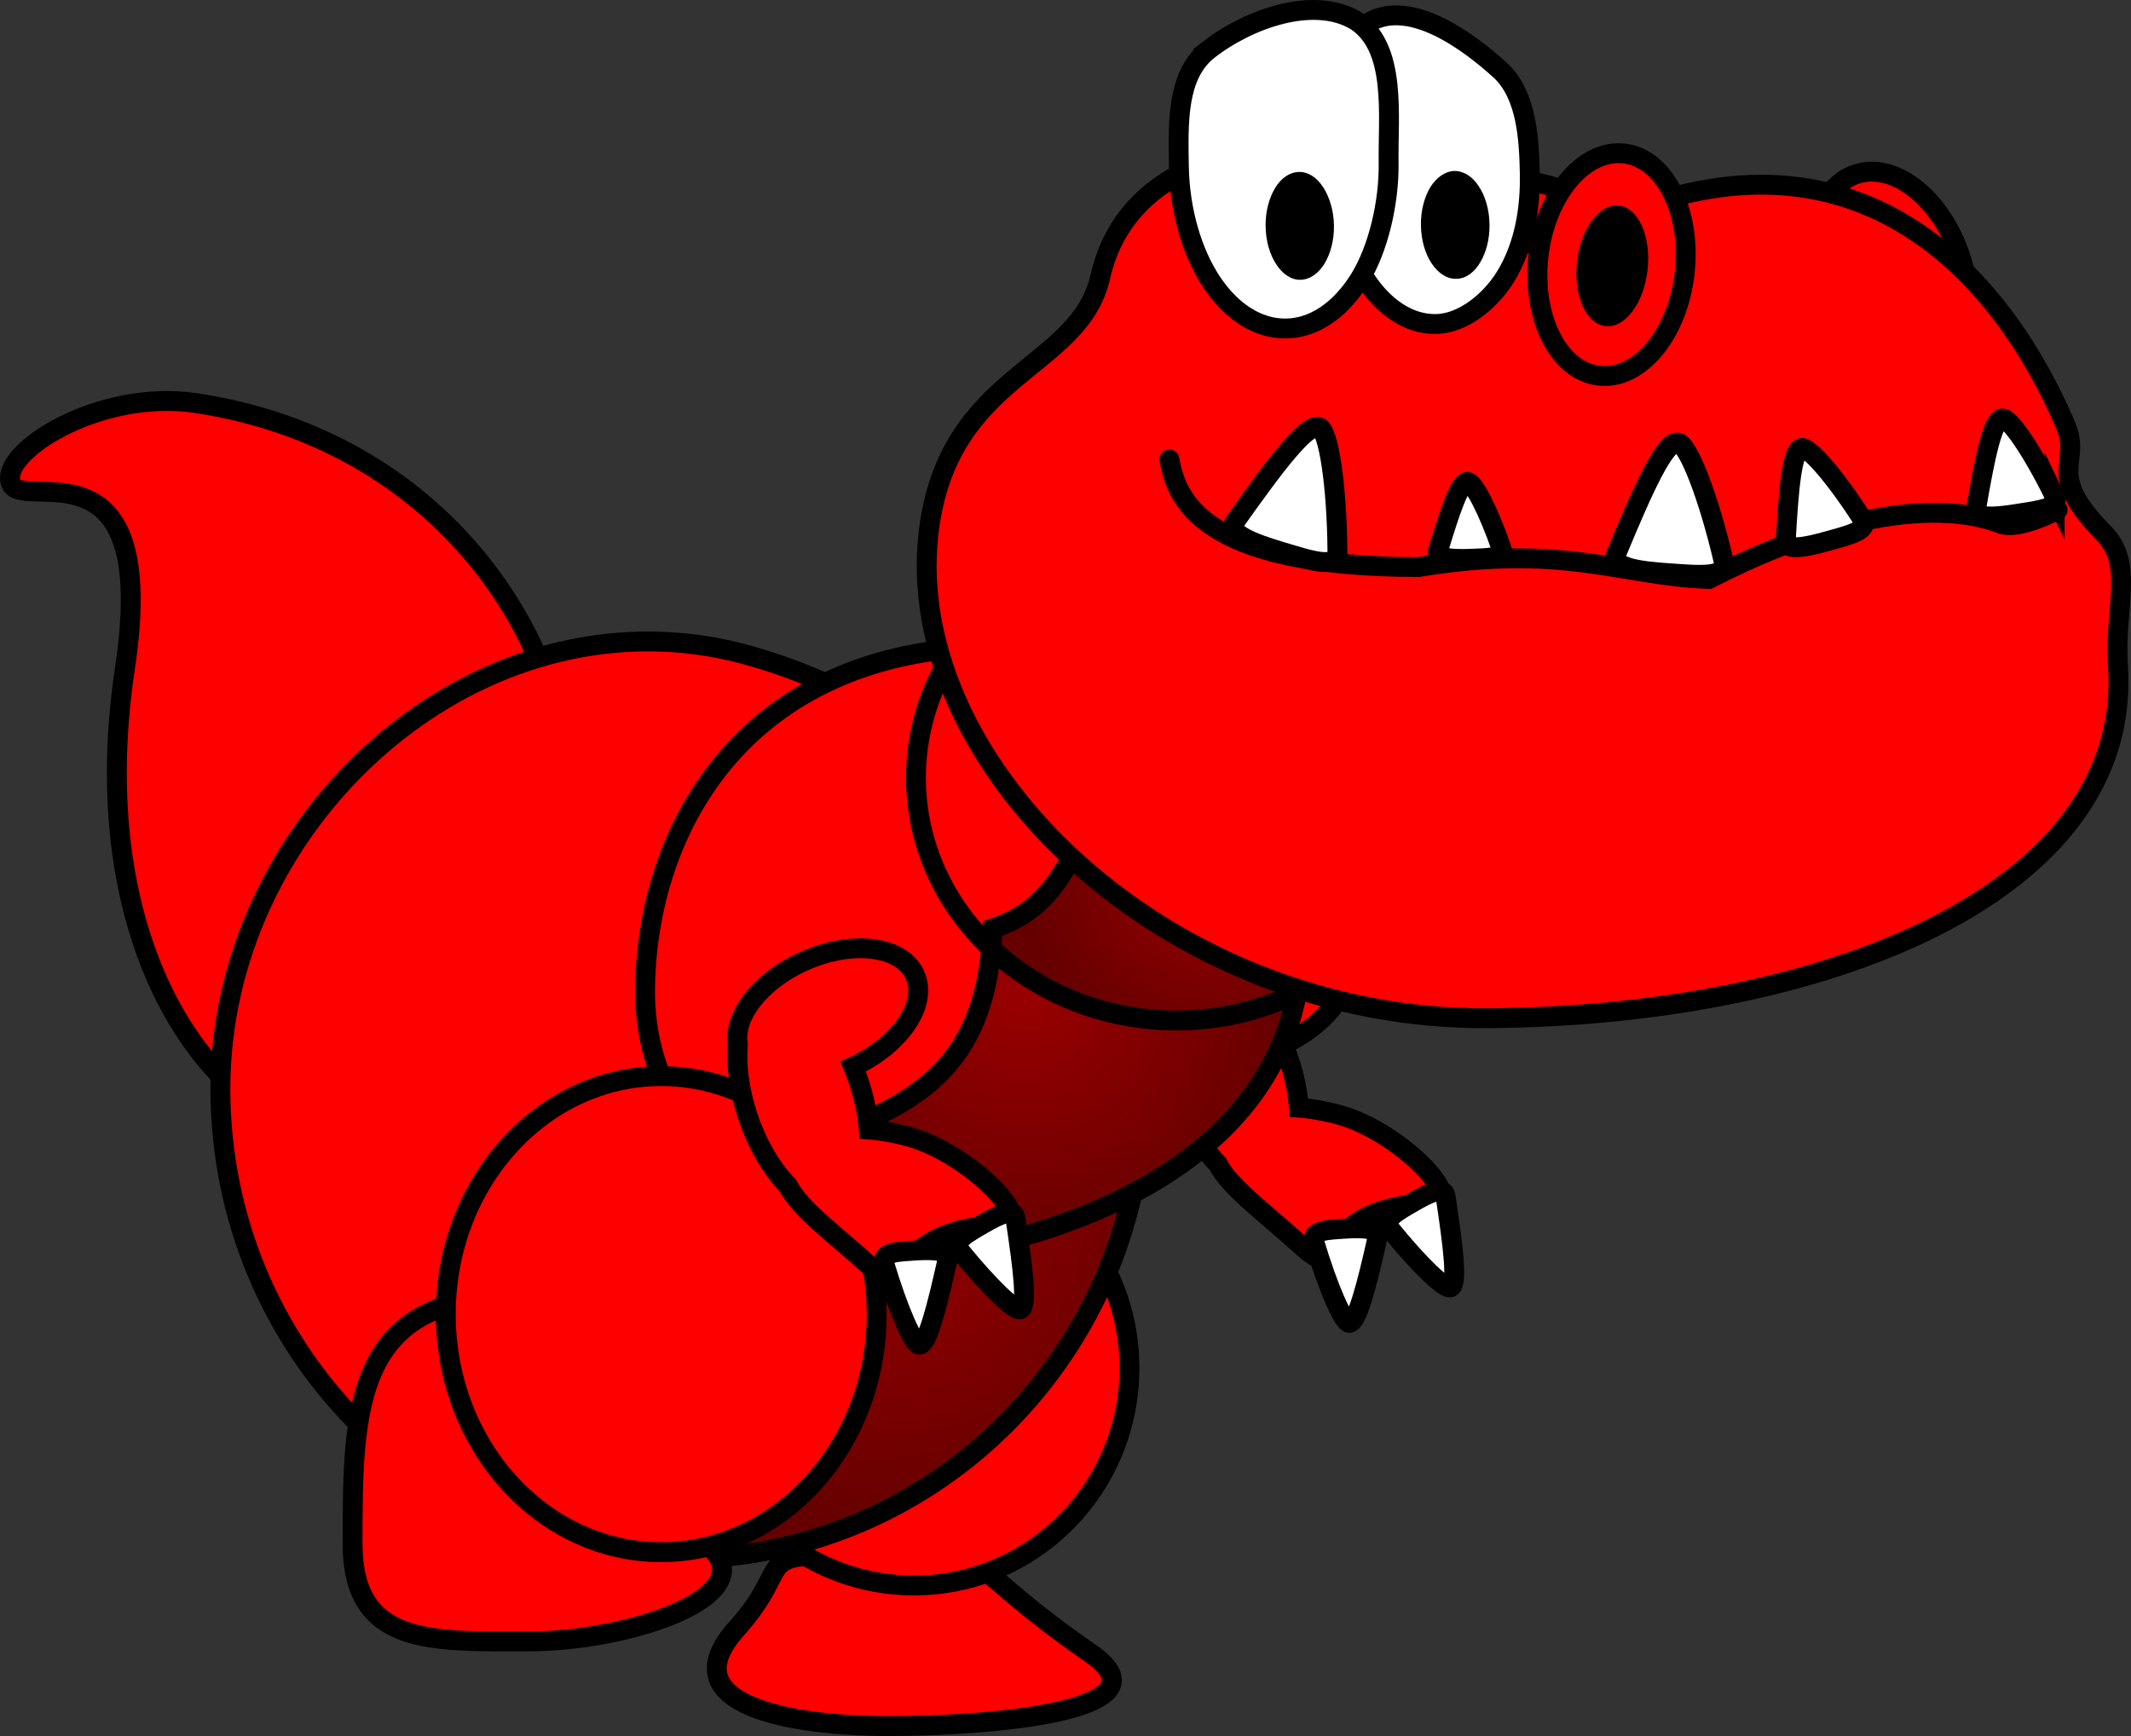 <svg version="1.1" xmlns="http://www.w3.org/2000/svg" xmlns:xlink="http://www.w3.org/1999/xlink" width="85.751" height="69.871" viewBox="0,0,85.751,69.871"><rect x="0" y="0" width="85.751" height="69.871" fill="#333333" stroke="none"/><defs><radialGradient cx="228.861" cy="170.144" r="12.471" gradientUnits="userSpaceOnUse" id="color-1"><stop offset="0" stop-color="#990000"/><stop offset="1" stop-color="#660000"/></radialGradient><radialGradient cx="234.889" cy="161.354" r="10.726" gradientUnits="userSpaceOnUse" id="color-2"><stop offset="0" stop-color="#990000"/><stop offset="1" stop-color="#660000"/></radialGradient><radialGradient cx="242.506" cy="156.358" r="7.643" gradientUnits="userSpaceOnUse" id="color-3"><stop offset="0" stop-color="#990000"/><stop offset="1" stop-color="#660000"/></radialGradient><radialGradient cx="248.222" cy="154.234" r="7.236" gradientUnits="userSpaceOnUse" id="color-4"><stop offset="0" stop-color="#990000"/><stop offset="1" stop-color="#660000"/></radialGradient></defs><g transform="translate(-193.669,-121.332)"><g data-paper-data="{&quot;isPaintingLayer&quot;:true}" fill="none" fill-rule="nonzero" stroke="none" stroke-width="none" stroke-linecap="none" stroke-linejoin="miter" stroke-miterlimit="10" stroke-dasharray="" stroke-dashoffset="0" font-family="none" font-weight="none" font-size="none" text-anchor="none" style="mix-blend-mode: normal"><path d="M251.327,169.723c-5.38,0.29 -3.21,3.64 -5.38,1.67c-1.39,-1.26 -2.79,-2.27 -3.28,-3.22c-0.63,-0.65 -1.21,-1.6 -1.6,-2.74c-0.36,-1.07 -0.49,-2.1 -0.42,-2.96c-0.17,-1.13 0.92,-2.55 2.66,-3.33c1.94,-0.88 3.95,-0.63 4.48,0.55c0.53,1.17 -0.59,2.81 -2.49,3.69c0.08,0.18 0.16,0.35 0.22,0.54c0.24,0.69 0.37,1.36 0.42,1.99c0.53,0.04 1.09,0.14 1.66,0.3c2.43,0.69 5.04,3.44 3.73,3.51z" fill="#ff0000" stroke="#000000" stroke-width="0.8" stroke-linecap="butt"/><path d="M246.557,171.323c-0.14,-0.49 0.55,-0.49 1.25,-0.54c0.7,-0.04 1.38,-0.03 1.29,0.37c-0.45,2 -0.82,3.4 -1.13,3.42c-0.23,0.03 -0.86,-1.41 -1.41,-3.25z" fill="#ffffff" stroke="#000000" stroke-width="0.8" stroke-linecap="round"/><path d="M249.597,170.783c-0.31,-0.38 0.32,-0.71 0.94,-1.07c0.62,-0.36 1.24,-0.66 1.3,-0.24c0.31,2.05 0.49,3.51 0.21,3.67c-0.21,0.12 -1.29,-0.92 -2.45,-2.36z" fill="#ffffff" stroke="#000000" stroke-width="0.8" stroke-linecap="round"/><path d="M216.617,153.853c0,6.79 -3.99,13.29 -8.92,13.29c-4.92,0 -10.78,-7.08 -9,-18.92c1.42,-9.42 -4.09,-6.28 -4.58,-7.42c-0.53,-1.23 3.5,-3.83 7.42,-3.25c9.87,1.48 15.08,9.51 15.08,16.3z" fill="#ff0000" stroke="#000000" stroke-width="0.8" stroke-linecap="butt"/><path d="M237.567,187.883c3.38,2.34 -4.19,2.92 -8.13,2.92c-3.93,0 -8.88,-0.85 -6.13,-3.92c2.71,-3.01 -0.13,-3.16 6.99,-2.83c3.95,0.19 2,0.18 7.27,3.83z" fill="#ff0000" stroke="#000000" stroke-width="0.8" stroke-linecap="butt"/><path d="M221.777,176.393c0,-4.832 3.882,-8.75 8.67,-8.75c4.788,0 8.67,3.918 8.67,8.75c0,4.832 -3.882,8.75 -8.67,8.75c-4.788,0 -8.67,-3.918 -8.67,-8.75z" fill="#ff0000" stroke="#000000" stroke-width="0.8" stroke-linecap="butt"/><path d="M239.697,165.143c0,10.45 -8.32,18.92 -18.58,18.92c-10.26,0 -18.58,-8.47 -18.58,-18.92c0,-10.45 9.54,-19.48 19.67,-17.79c5.95,0.99 17.49,7.34 17.49,17.79z" fill="#ff0000" stroke="#000000" stroke-width="0.8" stroke-linecap="butt"/><path d="M246.027,159.293c0,6.59 -5.46,10.28 -11.7,11.94c-7.55,2 -14.7,-3.34 -14.7,-9.94c0,-6.6 4.07,-14.14 14.7,-13.94c6.46,0.12 11.7,5.34 11.7,11.94z" fill="#ff0000" stroke="#000000" stroke-width="0.8" stroke-linecap="butt"/><path d="M230.527,152.633c0,-5.396 4.688,-9.77 10.47,-9.77c5.782,0 10.47,4.374 10.47,9.77c0,5.396 -4.688,9.77 -10.47,9.77c-5.782,0 -10.47,-4.374 -10.47,-9.77z" fill="#ff0000" stroke="#000000" stroke-width="0.8" stroke-linecap="butt"/><path d="M261.937,143.783c0.18,0.79 0.27,1.61 0.27,2.44c0,6.6 -5.78,11.94 -12.92,11.94c-7.14,0 -12.92,-5.35 -12.92,-11.94c0,-4.11 2.25,-7.73 5.67,-9.88c0.98,-4.53 5.45,-7.95 10.81,-7.95c6.09,0 11.02,4.4 11.02,9.83c0,2.07 -0.72,3.98 -1.93,5.56z" fill="#ff0000" stroke="#000000" stroke-width="0.8" stroke-linecap="butt"/><path d="M236.567,156.223c1.88,2.5 3.13,5.48 3.13,8.91c0,10.45 -8.32,18.92 -18.58,18.92c-1.06,0 -2.08,-0.11 -3.09,-0.28c0.37,-4.52 2.12,-12.77 7.31,-15.81c3.33,-1.95 8.02,-2.17 8.27,-9.25c1.61,-0.55 2.34,-1.45 2.96,-2.49z" fill="url(#color-1)" stroke="#000000" stroke-width="0.8" stroke-linecap="round"/><path d="M234.327,171.233c-3.96,1.05 -7.81,0.06 -10.58,-2.06c0.49,-0.46 1.01,-0.87 1.59,-1.21c3.33,-1.95 8.02,-2.17 8.27,-9.25c4.34,-1.47 2.27,-5.57 9.14,-7.65c2.03,2.13 3.28,5.01 3.28,8.23c0,6.59 -5.45,10.28 -11.7,11.94z" fill="url(#color-2)" stroke="#000000" stroke-width="0.8" stroke-linecap="round"/><path d="M241.007,162.403c-2.92,0 -5.55,-1.11 -7.45,-2.9c0.02,-0.26 0.05,-0.51 0.06,-0.79c4.66,-1.58 1.91,-6.2 10.83,-8.08c2.54,-0.54 4.84,-0.37 6.84,0.23c0.11,0.57 0.18,1.16 0.18,1.77c0,5.4 -4.69,9.77 -10.46,9.77z" fill="url(#color-3)" stroke="#000000" stroke-width="0.8" stroke-linecap="round"/><path d="M249.287,158.163c-4.34,0 -8.17,-1.98 -10.51,-5.01c1.09,-1 2.75,-1.91 5.67,-2.52c6.18,-1.3 11.01,1.57 13.23,4.66c-2.26,1.78 -5.19,2.87 -8.39,2.87z" fill="url(#color-4)" stroke="#000000" stroke-width="0.8" stroke-linecap="round"/><path d="M222.117,183.473c2.48,2.09 -3.19,3.92 -7.13,3.92c-3.93,0 -7.13,0.21 -7.13,-3.92c0,-5.48 0,-10.25 7.13,-9.92c3.93,0.19 1.88,5.5 7.13,9.92z" fill="#ff0000" stroke="#000000" stroke-width="0.8" stroke-linecap="butt"/><path d="M211.607,174.223c0,-5.291 3.882,-9.58 8.67,-9.58c4.788,0 8.67,4.289 8.67,9.58c0,5.291 -3.882,9.58 -8.67,9.58c-4.788,0 -8.67,-4.289 -8.67,-9.58z" fill="#ff0000" stroke="#000000" stroke-width="0.8" stroke-linecap="butt"/><path d="M234.037,170.603c-5.38,0.29 -3.21,3.64 -5.38,1.67c-1.39,-1.26 -2.79,-2.27 -3.28,-3.22c-0.63,-0.65 -1.21,-1.6 -1.6,-2.74c-0.36,-1.07 -0.49,-2.1 -0.42,-2.96c-0.18,-1.13 0.91,-2.55 2.65,-3.33c1.95,-0.88 3.95,-0.63 4.48,0.55c0.53,1.17 -0.59,2.81 -2.49,3.69c0.07,0.18 0.15,0.35 0.21,0.54c0.24,0.69 0.37,1.36 0.42,1.99c0.53,0.04 1.09,0.14 1.66,0.3c2.43,0.69 5.05,3.44 3.75,3.51z" fill="#ff0000" stroke="#000000" stroke-width="0.8" stroke-linecap="butt"/><path d="M229.257,172.203c-0.14,-0.49 0.55,-0.49 1.25,-0.54c0.7,-0.04 1.38,-0.03 1.29,0.37c-0.45,2 -0.81,3.4 -1.13,3.42c-0.23,0.03 -0.86,-1.41 -1.41,-3.25z" fill="#ffffff" stroke="#000000" stroke-width="0.8" stroke-linecap="round"/><path d="M232.287,171.663c-0.31,-0.38 0.32,-0.71 0.94,-1.07c0.62,-0.36 1.24,-0.66 1.3,-0.24c0.31,2.05 0.49,3.51 0.21,3.67c-0.2,0.12 -1.28,-0.92 -2.45,-2.36z" fill="#ffffff" stroke="#000000" stroke-width="0.8" stroke-linecap="round"/><path d="M266.939,133.53c-0.765,-2.365 -0.125,-4.689 1.431,-5.193c1.555,-0.503 3.436,1.005 4.202,3.37c0.765,2.365 0.125,4.689 -1.431,5.193c-1.555,0.503 -3.436,-1.005 -4.202,-3.37z" fill="#ff0000" stroke="#000000" stroke-width="0.8" stroke-linecap="butt"/><path d="M276.787,138.443c0.67,1.56 -0.87,1.9 1.53,4.34c1.25,1.26 0.42,2.98 0.58,5.38c0.58,9.14 -11.79,14.04 -25.3,14.15c-13.02,0.11 -23.6,-10.21 -22.57,-19.47c0.73,-6.54 6.07,-6.58 6.92,-10.38c0.87,-3.91 4.8,-5.34 8.16,-5.03c5.37,0.5 7.73,5.04 11,3.36c10.18,-5.24 16.62,0.52 19.68,7.65z" fill="#ff0000" stroke="#000000" stroke-width="0.8" stroke-linecap="butt"/><path d="M248.787,122.213c1.64,-0.91 3.93,0.73 5.3,1.99c1.02,1 1.11,2.72 1.14,4.09c0.03,1.43 -0.21,2.93 -0.98,4.18c-0.59,0.96 -1.69,1.88 -2.79,1.9c-1.1,0.02 -2.11,-0.68 -2.85,-1.81c-0.74,-1.13 -1.25,-2.91 -1.24,-4.45c0.03,-1.99 -0.3,-4.93 1.42,-5.9z" id="ID0.257101490162313_3_" fill="#ffffff" stroke="#000000" stroke-width="0.8" stroke-linecap="butt"/><path d="M252.197,128.213c0.38,0 0.73,0.23 0.98,0.62c0.26,0.39 0.42,0.93 0.43,1.53c0.01,0.6 -0.14,1.14 -0.38,1.54c-0.24,0.4 -0.58,0.65 -0.96,0.65c-0.38,0.01 -0.73,-0.23 -0.99,-0.62c-0.26,-0.39 -0.42,-0.93 -0.43,-1.53c-0.01,-0.6 0.14,-1.14 0.38,-1.54c0.25,-0.39 0.59,-0.64 0.97,-0.65z" id="ID0.13991053588688374_3_" fill="#000000" stroke="none" stroke-width="1" stroke-linecap="butt"/><path d="M242.277,123.353c1.61,-1.26 4.25,-2.21 5.95,-1.19c1.66,1.08 1.29,3.82 1.32,5.73c0.02,1.61 -0.42,3.47 -1.17,4.68c-0.75,1.2 -1.79,1.96 -2.95,1.98c-1.16,0.02 -2.23,-0.7 -3.01,-1.88c-0.78,-1.18 -1.28,-2.87 -1.31,-4.64c-0.03,-1.77 -0.09,-3.67 1.17,-4.68z" id="ID0.257101490162313_2_" fill="#ffffff" stroke="#000000" stroke-width="0.8" stroke-linecap="butt"/><path d="M245.937,128.253c0.38,-0.01 0.73,0.23 0.98,0.62c0.25,0.39 0.42,0.93 0.43,1.53c0.01,0.6 -0.14,1.14 -0.38,1.54c-0.24,0.39 -0.58,0.64 -0.96,0.65c-0.38,0.01 -0.73,-0.23 -0.98,-0.62c-0.26,-0.39 -0.42,-0.93 -0.43,-1.53c-0.01,-0.6 0.14,-1.14 0.38,-1.54c0.24,-0.4 0.58,-0.64 0.96,-0.65z" id="ID0.13991053588688374_2_" fill="#000000" stroke="none" stroke-width="1" stroke-linecap="butt"/><path d="M276.467,141.853c0,0 -1.52,0.81 -2.25,0.57c-0.47,-0.16 -4.05,-1.76 -11.78,2.21c-3.55,-0.12 -5.8,-1.45 -11.68,-0.48c-8.82,0 -9.76,-2.79 -10.03,-4.33" id="ID0.5298761413432658_2_" fill="none" stroke="#000000" stroke-width="0.8" stroke-linecap="round"/><path d="M263.027,143.913c0.17,0.7 -1.01,0.57 -2.2,0.49c-1.19,-0.08 -2.34,-0.23 -2.12,-0.78c1.1,-2.65 1.94,-4.52 2.47,-4.48c0.41,0.03 1.23,2.12 1.85,4.77z" fill="#ffffff" stroke="#000000" stroke-width="0.8" stroke-linecap="round"/><path d="M268.617,142.233c0.28,0.45 -0.56,0.64 -1.42,0.88c-0.85,0.24 -1.69,0.41 -1.67,-0.02c0.12,-2.12 0.25,-3.62 0.63,-3.73c0.29,-0.08 1.38,1.18 2.46,2.87z" fill="#ffffff" stroke="#000000" stroke-width="0.8" stroke-linecap="round"/><path d="M276.347,141.303c0.23,0.48 -0.63,0.57 -1.51,0.71c-0.87,0.14 -1.73,0.21 -1.65,-0.21c0.36,-2.09 0.66,-3.57 1.05,-3.63c0.29,-0.05 1.23,1.33 2.11,3.13z" fill="#ffffff" stroke="#000000" stroke-width="0.8" stroke-linecap="round"/><path d="M254.087,143.403c0.14,0.4 -0.56,0.39 -1.26,0.42c-0.7,0.02 -1.38,0 -1.29,-0.33c0.49,-1.62 0.87,-2.76 1.18,-2.77c0.24,-0.01 0.85,1.17 1.37,2.68z" fill="#ffffff" stroke="#000000" stroke-width="0.8" stroke-linecap="round"/><path d="M247.487,143.553c0,0.71 -1.1,0.33 -2.24,-0.01c-1.14,-0.34 -2.22,-0.74 -1.88,-1.22c1.65,-2.33 2.88,-3.95 3.38,-3.8c0.38,0.12 0.72,2.33 0.74,5.03z" fill="#ffffff" stroke="#000000" stroke-width="0.8" stroke-linecap="round"/><path d="M255.576,131.655c0.274,-2.47 1.814,-4.326 3.439,-4.146c1.625,0.18 2.72,2.329 2.445,4.799c-0.274,2.47 -1.814,4.326 -3.439,4.146c-1.625,-0.18 -2.72,-2.329 -2.445,-4.799z" fill="#ff0000" stroke="#000000" stroke-width="0.8" stroke-linecap="butt"/><path d="M257.125,131.875c0.148,-1.339 0.905,-2.355 1.69,-2.268c0.785,0.087 1.301,1.243 1.152,2.583c-0.148,1.339 -0.905,2.355 -1.69,2.268c-0.785,-0.087 -1.301,-1.243 -1.152,-2.583z" fill="#000000" stroke="none" stroke-width="1" stroke-linecap="butt"/></g></g></svg>